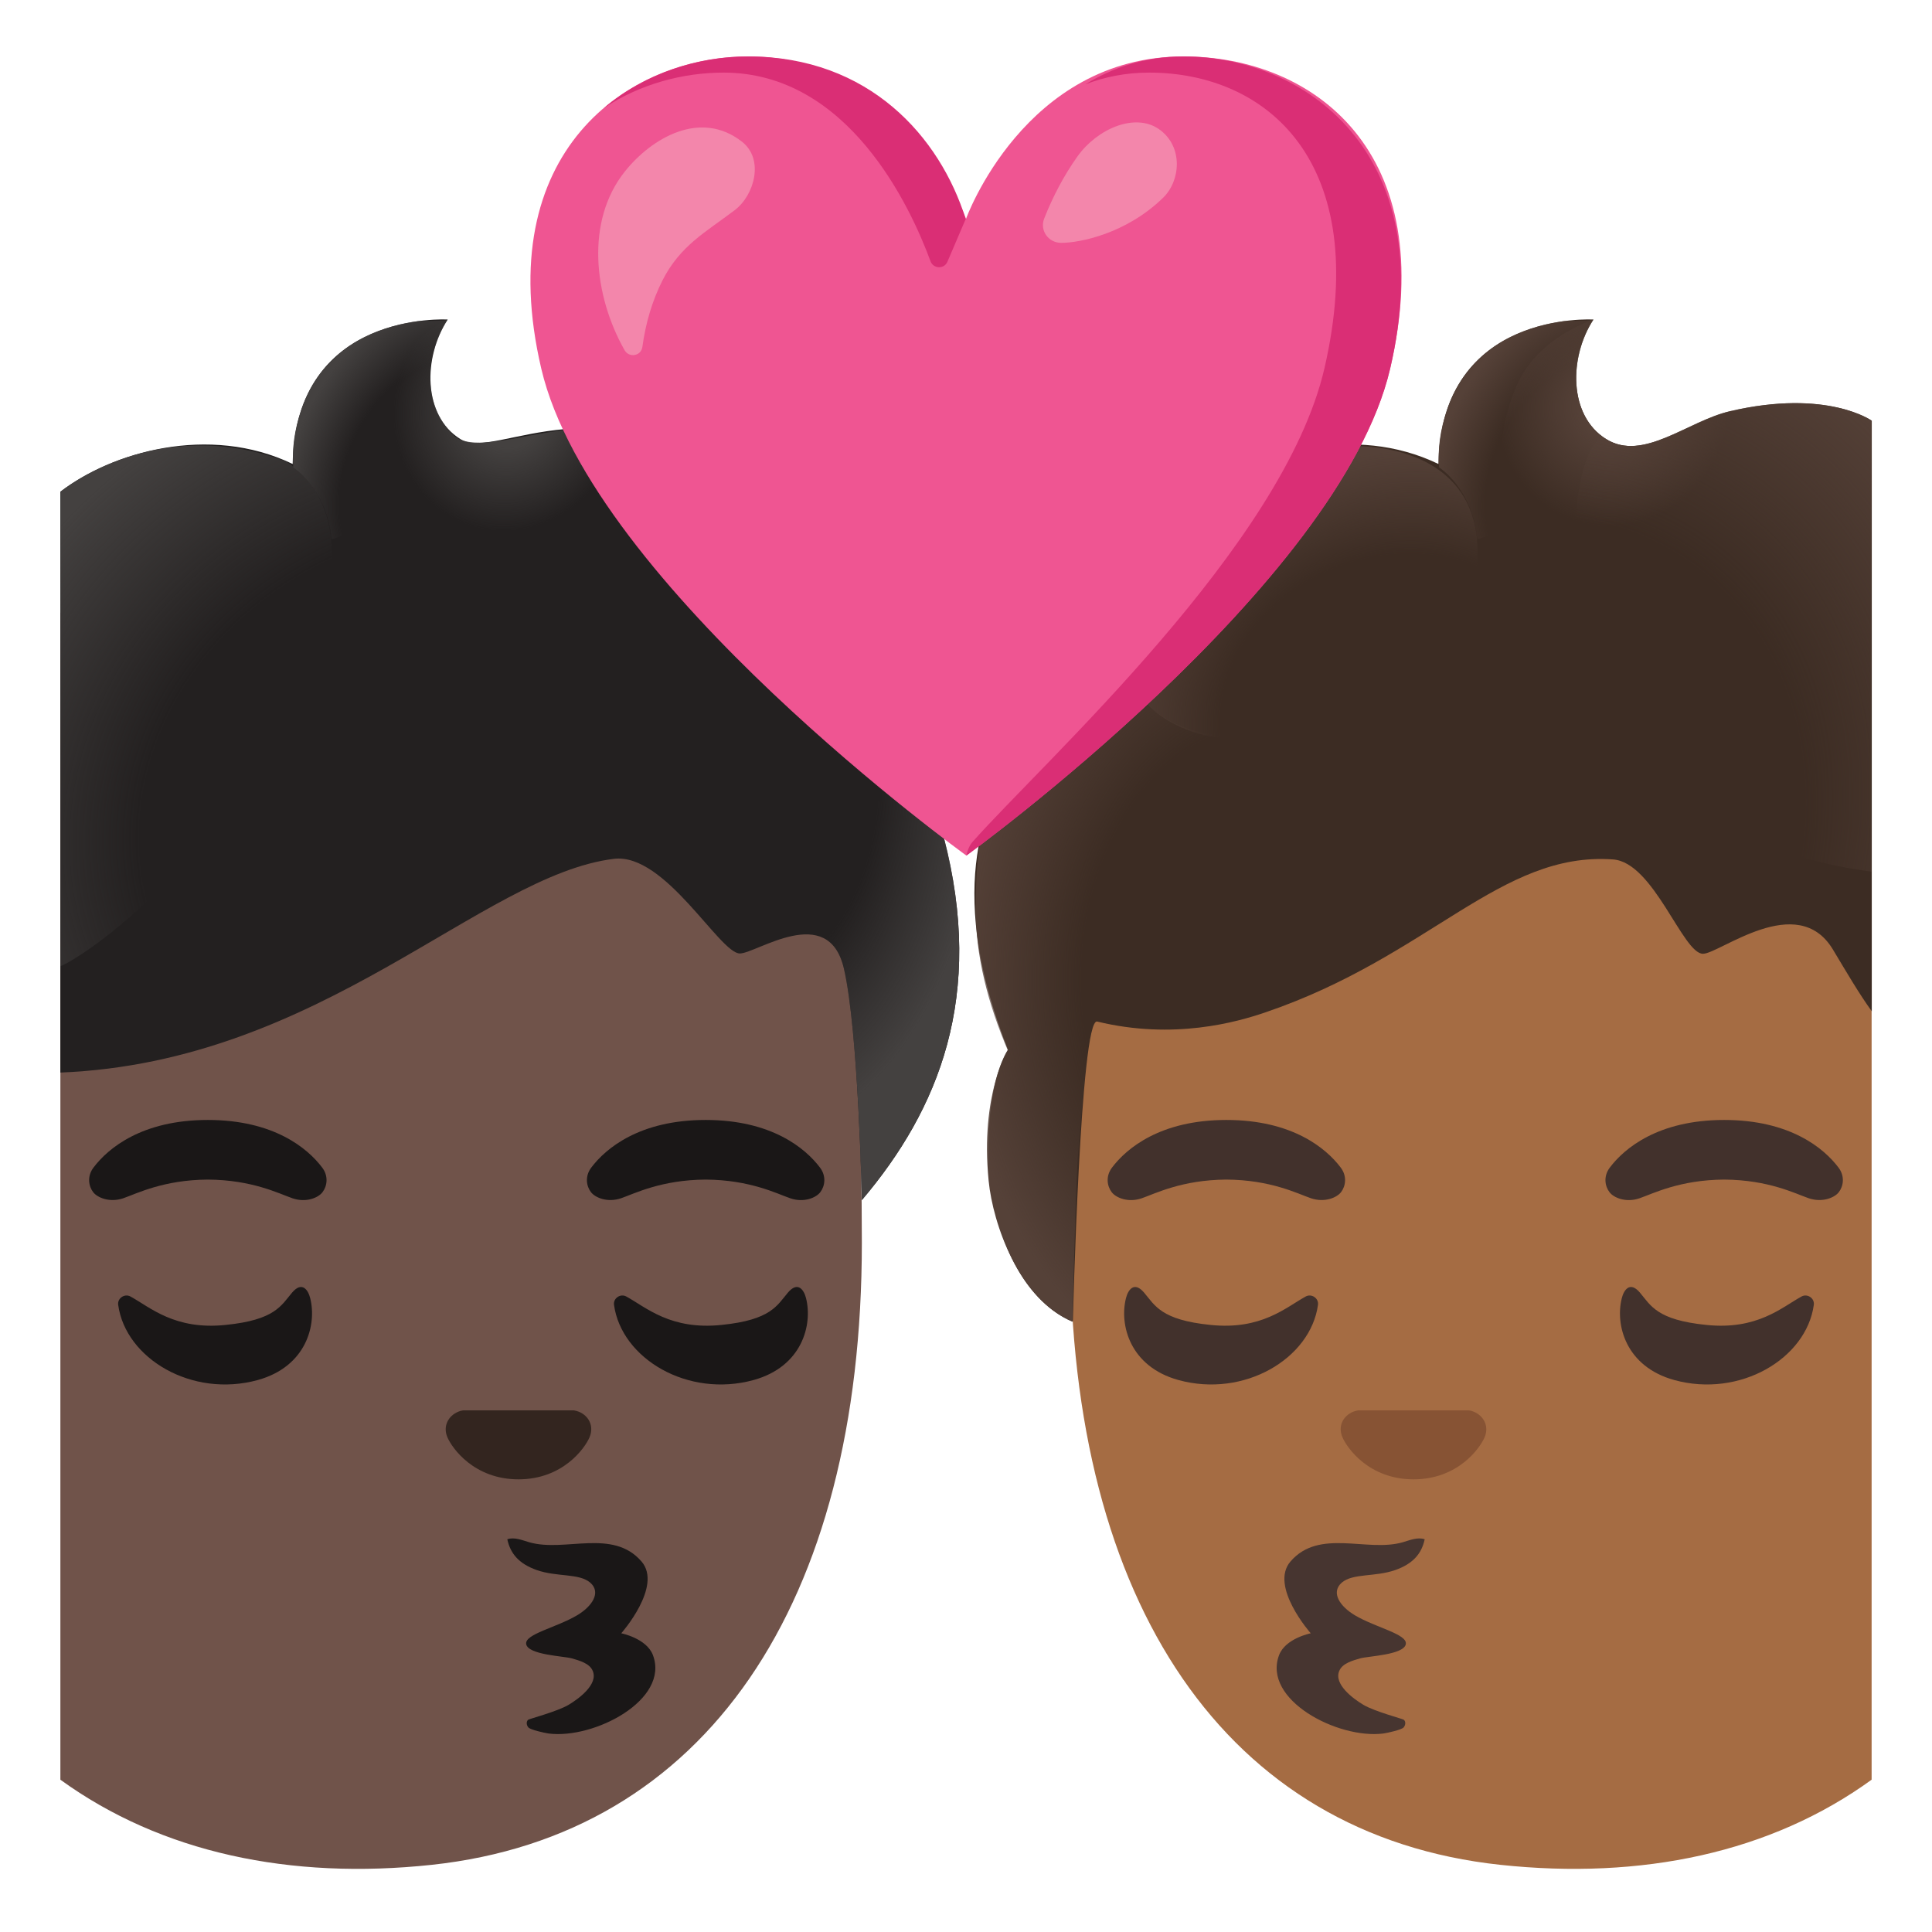 <svg viewBox="0 0 128 128" xmlns="http://www.w3.org/2000/svg">
  <defs>
    <radialGradient id="SVGID_1_" cx="109.537" cy="-11.343" gradientTransform="matrix(0.938 0.347 -0.362 0.978 0 0)" gradientUnits="userSpaceOnUse" r="11.564">
      <stop offset="0.177" stop-color="#554138"/>
      <stop offset="0.663" stop-color="#554138" stop-opacity="0"/>
    </radialGradient>
    <radialGradient id="SVGID_2_" cx="112.741" cy="-9.013" gradientTransform="matrix(0.81 0.586 -0.707 0.976 0 0)" gradientUnits="userSpaceOnUse" r="33.753">
      <stop offset="0.602" stop-color="#554138" stop-opacity="0"/>
      <stop offset="1" stop-color="#554138"/>
    </radialGradient>
    <radialGradient id="SVGID_3_" cx="84.222" cy="48.078" gradientTransform="matrix(1 0 0 1.35 0 0)" gradientUnits="userSpaceOnUse" r="20.851">
      <stop offset="0.602" stop-color="#554138" stop-opacity="0"/>
      <stop offset="1" stop-color="#554138"/>
    </radialGradient>
    <radialGradient id="SVGID_4_" cx="74.476" cy="82.847" gradientTransform="matrix(0.955 -0.295 0.258 0.834 0 0)" gradientUnits="userSpaceOnUse" r="19.552">
      <stop offset="0.602" stop-color="#554138" stop-opacity="0"/>
      <stop offset="1" stop-color="#554138"/>
    </radialGradient>
    <radialGradient id="SVGID_5_" cx="107.749" cy="-11.042" gradientTransform="matrix(0.905 0.425 -0.616 1.31 0 0)" gradientUnits="userSpaceOnUse" r="9.034">
      <stop offset="0.598" stop-color="#554138" stop-opacity="0"/>
      <stop offset="1" stop-color="#554138"/>
    </radialGradient>
    <radialGradient id="SVGID_6_" cx="41.019" cy="12.642" gradientTransform="matrix(0.938 0.347 -0.375 1.013 0 0)" gradientUnits="userSpaceOnUse" r="11.78">
      <stop offset="0.206" stop-color="#444140"/>
      <stop offset="0.646" stop-color="#444140" stop-opacity="0"/>
    </radialGradient>
    <radialGradient id="SVGID_7_" cx="39.038" cy="11.255" gradientTransform="matrix(0.905 0.425 -0.616 1.31 0 0)" gradientUnits="userSpaceOnUse" r="9.034">
      <stop offset="0.598" stop-color="#444140" stop-opacity="0"/>
      <stop offset="1" stop-color="#444140"/>
    </radialGradient>
    <radialGradient id="SVGID_8_" cx="13.582" cy="69.613" gradientTransform="matrix(0.955 -0.295 0.258 0.834 0 0)" gradientUnits="userSpaceOnUse" r="36.311">
      <stop offset="0.602" stop-color="#444140" stop-opacity="0"/>
      <stop offset="1" stop-color="#444140"/>
    </radialGradient>
    <radialGradient id="SVGID_9_" cx="49.402" cy="33.003" gradientTransform="matrix(1 0 0 1.553 0 0)" gradientUnits="userSpaceOnUse" r="18.552">
      <stop offset="0.475" stop-color="#444140" stop-opacity="0"/>
      <stop offset="0.845" stop-color="#444140"/>
    </radialGradient>
  </defs>
  <path d="M102.27,34.74 C75.22,34.74 70.9,54.25 70.9,82.33 C70.9,106.3 81.25,121.6 99.4,123.55 C108.75,124.55 117.31,122.76 124,117.91 L124,40.6 C118.69,36.83 111.62,34.74 102.27,34.74 Z" fill="#A56C43"/>
  <path d="M106.65,77.36 C107.62,76.07 109.87,74.2 114.23,74.2 C118.59,74.2 120.84,76.07 121.81,77.36 C122.24,77.93 122.13,78.59 121.83,78.98 C121.55,79.35 120.74,79.69 119.84,79.39 C118.94,79.08 117.18,78.17 114.23,78.15 C111.28,78.17 109.52,79.08 108.62,79.39 C107.72,79.7 106.9,79.35 106.63,78.98 C106.33,78.59 106.22,77.93 106.65,77.36 Z" fill="#42312C"/>
  <path d="M73.67,77.36 C74.64,76.07 76.89,74.2 81.25,74.2 C85.61,74.2 87.86,76.07 88.83,77.36 C89.26,77.93 89.15,78.59 88.85,78.98 C88.57,79.35 87.76,79.69 86.86,79.39 C85.96,79.08 84.2,78.17 81.25,78.15 C78.3,78.17 76.54,79.08 75.64,79.39 C74.74,79.7 73.92,79.35 73.65,78.98 C73.35,78.59 73.24,77.93 73.67,77.36 Z" fill="#42312C"/>
  <path d="M108.65,85.64 C107.98,84.85 107.58,85.48 107.45,86 C107,87.76 107.7,90.54 110.92,91.43 C115.28,92.63 119.68,90.01 120.17,86.45 C120.23,86.01 119.74,85.68 119.35,85.9 C118.04,86.62 116.42,88.13 113.05,87.78 C109.76,87.45 109.37,86.49 108.65,85.64 Z" fill="#42312C"/>
  <path d="M75.8,85.64 C75.13,84.85 74.73,85.48 74.6,86 C74.15,87.76 74.85,90.54 78.07,91.43 C82.43,92.63 86.83,90.01 87.32,86.45 C87.38,86.01 86.89,85.68 86.5,85.9 C85.19,86.62 83.57,88.13 80.2,87.78 C76.92,87.45 76.52,86.49 75.8,85.64 Z" fill="#42312C"/>
  <path id="mouth_101_" d="M91.65,114.85 C88.63,115.23 83.63,112.62 84.74,109.66 C85.16,108.54 86.84,108.21 86.84,108.21 C86.84,108.21 84.08,105.09 85.5,103.45 C87.41,101.24 90.57,102.86 92.93,102.18 C93.41,102.04 93.92,101.82 94.39,101.98 C94.19,102.92 93.63,103.6 92.44,104.02 C91.1,104.49 89.64,104.22 88.9,104.85 C88.14,105.51 88.79,106.44 89.77,107.02 C91.16,107.84 93.24,108.26 93.14,108.92 C93.03,109.64 90.65,109.72 90.12,109.87 C89.64,110.01 88.94,110.19 88.73,110.7 C88.35,111.59 89.66,112.55 90.33,112.95 C91.07,113.39 92.94,113.88 93.01,113.94 C93.15,114.06 93.12,114.31 92.99,114.45 C92.86,114.6 91.94,114.81 91.65,114.85 Z" fill="#473530"/>
  <path id="nose_174_" d="M89.65,93.53 C89.76,93.49 89.87,93.46 89.98,93.44 L97.31,93.44 C97.42,93.45 97.53,93.48 97.64,93.53 C98.3,93.8 98.67,94.49 98.36,95.22 C98.05,95.95 96.59,98.01 93.65,98.01 C90.71,98.01 89.25,95.95 88.94,95.22 C88.62,94.49 88.99,93.8 89.65,93.53 Z" fill="#875334"/>
  <path id="hair_609_" d="M124,27.87 C124,27.87 121.05,25.75 114.63,27.24 C111.81,27.89 108.87,30.62 106.41,29.09 C103.9,27.53 103.95,23.65 105.57,21.17 C105.57,21.17 95.47,20.54 95.3,30.74 C89.72,28.04 83.2,29.99 79.85,32.63 C73.71,37.47 74.49,44.82 74.49,44.82 C74.49,44.82 58.9,49.58 66.78,69.56 C66.78,69.56 65.05,71.96 65.62,78.17 C66.01,82.43 68.09,86.36 71.08,87.56 C71.08,87.56 71.58,67.41 72.69,67.68 C77.75,68.91 81.94,67.72 83.84,67.07 C94.73,63.36 99.41,56.4 106.87,56.94 C109.57,57.13 111.49,63.2 112.83,63.19 C113.94,63.18 119.08,59.01 121.43,62.9 C122.38,64.48 123.16,65.82 124.01,67 L124.01,27.87 Z" fill="#3C2C23"/>
  <path d="M124,27.87 C124,27.87 121.05,25.75 114.63,27.24 C111.81,27.89 108.87,30.62 106.41,29.09 C103.9,27.53 103.95,23.65 105.57,21.17 C105.55,21.19 101.85,22.31 100.45,25.61 C97.63,32.22 99.16,43.9 124.02,47.15 C123.91,47.15 124,30.05 124,27.87 Z" fill="url(#SVGID_1_)"/>
  <path d="M124,27.87 C124,27.87 121.05,25.75 114.63,27.24 C111.81,27.89 108.87,30.62 106.41,29.09 C103.9,27.53 99.15,54.51 124.01,57.75 C123.91,57.75 124,30.05 124,27.87 Z" fill="url(#SVGID_2_)"/>
  <path d="M83.56,48.67 C76.76,49.58 74.47,44.83 74.47,44.83 C65.01,48.76 64.68,55.55 64.64,60.01 C64.61,63.31 65.47,66.52 66.76,69.57 C66.76,69.57 64.94,72.47 65.5,78.23 C65.78,81.09 67.5,86.04 71.05,87.57 C71.05,87.57 71.24,79.74 71.37,77.32 C71.4,76.72 72.02,67.55 72.66,67.69 C77.74,68.82 90.47,54.36 83.56,48.67 Z" fill="url(#SVGID_3_)"/>
  <path d="M97.66,34.59 C95.93,27.69 84.82,28.71 79.84,32.63 C77.05,34.83 74.48,38.49 74.48,44.82 C74.48,44.82 75.4,46.15 76.18,46.85 C77.44,47.98 79.04,48.65 80.72,48.88 C85.14,49.48 89.79,48.19 93.27,45.38 C95.62,43.48 97.48,40.81 97.82,37.8 C97.96,36.58 97.9,35.52 97.66,34.59 Z" fill="url(#SVGID_4_)"/>
  <path d="M106.41,29.09 C103.9,27.53 103.95,23.65 105.57,21.17 C105.49,21.29 103.77,21.25 103.58,21.28 C102.1,21.48 100.64,21.94 99.36,22.72 C97.69,23.75 96.48,25.32 95.86,27.18 C95.41,28.51 95.25,29.75 95.34,30.96 C95.34,30.96 97.53,32.35 97.87,35.66 C97.93,36.3 107.66,29.86 106.41,29.09 Z" fill="url(#SVGID_5_)"/>
  <path d="M25.73,34.74 C52.78,34.74 57.1,54.25 57.1,82.33 C57.1,106.3 46.75,121.6 28.6,123.55 C19.25,124.55 10.69,122.76 4,117.91 L4,40.6 C9.31,36.83 16.38,34.74 25.73,34.74 Z" fill="#70534A"/>
  <path d="M21.35,77.36 C20.38,76.07 18.13,74.2 13.77,74.2 C9.41,74.2 7.16,76.07 6.19,77.36 C5.76,77.93 5.87,78.59 6.17,78.98 C6.45,79.35 7.26,79.69 8.16,79.39 C9.06,79.08 10.82,78.17 13.77,78.15 C16.72,78.17 18.48,79.08 19.38,79.39 C20.28,79.7 21.1,79.35 21.37,78.98 C21.67,78.59 21.78,77.93 21.35,77.36 Z" fill="#1A1717"/>
  <path d="M54.33,77.36 C53.36,76.07 51.11,74.2 46.75,74.2 C42.39,74.2 40.14,76.07 39.17,77.36 C38.74,77.93 38.85,78.59 39.15,78.98 C39.43,79.35 40.24,79.69 41.14,79.39 C42.04,79.08 43.8,78.17 46.75,78.15 C49.7,78.17 51.46,79.08 52.36,79.39 C53.26,79.7 54.08,79.35 54.35,78.98 C54.65,78.59 54.76,77.93 54.33,77.36 Z" fill="#1A1717"/>
  <path d="M19.35,85.64 C20.02,84.85 20.42,85.48 20.55,86 C21,87.76 20.3,90.54 17.08,91.43 C12.72,92.63 8.32,90.01 7.83,86.45 C7.77,86.01 8.26,85.68 8.65,85.9 C9.96,86.62 11.58,88.13 14.95,87.78 C18.23,87.45 18.63,86.49 19.35,85.64 Z" fill="#1A1717"/>
  <path d="M52.2,85.64 C52.87,84.85 53.27,85.48 53.4,86 C53.85,87.76 53.15,90.54 49.93,91.43 C45.57,92.63 41.17,90.01 40.68,86.45 C40.62,86.01 41.11,85.68 41.5,85.9 C42.81,86.62 44.43,88.13 47.8,87.78 C51.08,87.45 51.48,86.49 52.2,85.64 Z" fill="#1A1717"/>
  <path id="mouth_104_" d="M36.35,114.85 C39.37,115.23 44.37,112.62 43.26,109.66 C42.84,108.54 41.16,108.21 41.16,108.21 C41.16,108.21 43.92,105.09 42.5,103.45 C40.59,101.24 37.43,102.86 35.07,102.18 C34.59,102.04 34.08,101.82 33.61,101.98 C33.81,102.92 34.37,103.6 35.56,104.02 C36.9,104.49 38.36,104.22 39.1,104.85 C39.86,105.51 39.21,106.44 38.23,107.02 C36.84,107.84 34.76,108.26 34.86,108.92 C34.97,109.64 37.35,109.72 37.88,109.87 C38.36,110.01 39.06,110.19 39.27,110.7 C39.65,111.59 38.34,112.55 37.67,112.95 C36.93,113.39 35.06,113.88 34.99,113.94 C34.85,114.06 34.88,114.31 35.01,114.45 C35.14,114.6 36.06,114.81 36.35,114.85 Z" fill="#1A1717"/>
  <path id="nose_177_" d="M38.35,93.53 C38.24,93.49 38.13,93.46 38.02,93.44 L30.69,93.44 C30.58,93.45 30.47,93.48 30.36,93.53 C29.7,93.8 29.33,94.49 29.64,95.22 C29.95,95.95 31.41,98.01 34.35,98.01 C37.29,98.01 38.75,95.95 39.06,95.22 C39.37,94.49 39.01,93.8 38.35,93.53 Z" fill="#33251F"/>
  <path id="hair_604_" d="M62.52,55.44 C61.08,49.94 59.01,38.79 51.05,32.87 C39.83,24.52 32.95,30.62 30.5,29.09 C27.99,27.53 28.04,23.65 29.66,21.17 C29.66,21.17 19.56,20.54 19.39,30.74 C13.84,28.07 7.37,29.97 4,32.58 L4,71.06 C21.28,70.37 31.89,57.98 40.67,56.9 C44.07,56.48 47.68,63.18 49.02,63.17 C50.13,63.16 54.88,59.75 55.91,64.17 C56.88,68.34 57.1,79.51 57.1,79.51 C62.18,73.52 65.28,66.01 62.52,55.44 Z" fill="#232020"/>
  <path d="M37.38,28.49 C37.38,28.49 36.01,28.67 34.8,28.91 C32.97,29.27 30.94,29.65 30.09,28.87 C28.07,27.01 28.04,23.65 29.66,21.17 C29.64,21.19 26.83,22.21 25.43,26.26 C24.72,28.33 24.19,35.09 28.96,37.28 C35.23,40.16 42.7,38.38 44.49,36.26 C46.78,33.57 39.88,27.92 37.38,28.49 Z" fill="url(#SVGID_6_)"/>
  <path d="M30.5,29.09 C27.99,27.53 28.04,23.65 29.66,21.17 C29.58,21.29 27.86,21.25 27.67,21.28 C26.19,21.48 24.73,21.94 23.45,22.72 C21.78,23.75 20.57,25.32 19.95,27.18 C19.5,28.51 19.34,29.75 19.43,30.96 C19.43,30.96 21.62,32.35 21.96,35.66 C22.01,36.3 31.75,29.86 30.5,29.09 Z" fill="url(#SVGID_7_)"/>
  <path d="M18.26,49.03 C19.81,46.44 21.55,40.81 21.9,37.81 C22.04,36.59 21.98,35.52 21.75,34.6 C21.28,32.72 20.27,31.42 18.95,30.57 C10.48,27.39 4.28,32.37 4,32.58 L4,64 C4.27,64.05 11.84,59.77 18.26,49.03 Z" fill="url(#SVGID_8_)"/>
  <path d="M62.52,55.44 C61.08,49.94 59.01,38.79 51.05,32.87 C49.53,31.74 48.1,30.88 46.74,30.23 L49.02,63.17 C50.13,63.16 54.88,59.75 55.91,64.17 C56.88,68.34 57.1,79.51 57.1,79.51 C62.18,73.52 65.28,66.01 62.52,55.44 Z" fill="url(#SVGID_9_)"/>
  <path d="M78.41,3.74 C67.87,3.74 64,14.5 64,14.5 C64,14.5 60.18,3.74 49.57,3.74 C41.6,3.74 32.5,10.06 35.86,24.42 C39.22,38.78 64.02,56.68 64.02,56.68 C64.02,56.68 88.74,38.78 92.1,24.42 C95.46,10.06 87.02,3.74 78.41,3.74 Z" fill="#EF5592"/>
  <path d="M47.94,4.81 C56.21,4.81 60.32,13.7 61.65,17.31 C61.84,17.82 62.56,17.84 62.77,17.34 L63.98,14.51 C62.27,9.06 57.58,3.74 49.57,3.74 C46.25,3.74 42.75,4.84 40.02,7.15 C42.42,5.56 45.25,4.81 47.94,4.81 Z" fill="#DA2E75"/>
  <path d="M78.41,3.74 C75.86,3.74 73.71,4.48 71.9,5.59 C73.17,5.1 74.58,4.81 76.13,4.81 C83.93,4.81 90.9,10.72 87.75,24.39 C85.05,36.12 69.25,50.35 64.43,55.78 C64.12,56.13 64.02,56.69 64.02,56.69 C64.02,56.69 88.74,38.79 92.1,24.43 C95.46,10.06 86.38,3.74 78.41,3.74 Z" fill="#DA2E75"/>
  <path d="M41.4,11.36 C43.2,9.11 46.43,7.25 49.16,9.39 C50.64,10.55 49.99,12.93 48.67,13.93 C46.74,15.39 45.07,16.27 43.9,18.56 C43.2,19.94 42.77,21.44 42.56,22.98 C42.48,23.59 41.68,23.73 41.38,23.2 C39.34,19.6 38.77,14.65 41.4,11.36 Z" fill="#F386AB"/>
  <path d="M70.31,16.09 C69.46,16.09 68.87,15.27 69.18,14.48 C69.75,13.03 70.49,11.62 71.38,10.37 C72.7,8.52 75.2,7.45 76.79,8.56 C78.42,9.71 78.21,11.99 77.06,13.1 C74.61,15.49 71.53,16.09 70.31,16.09 Z" fill="#F386AB"/>
</svg>